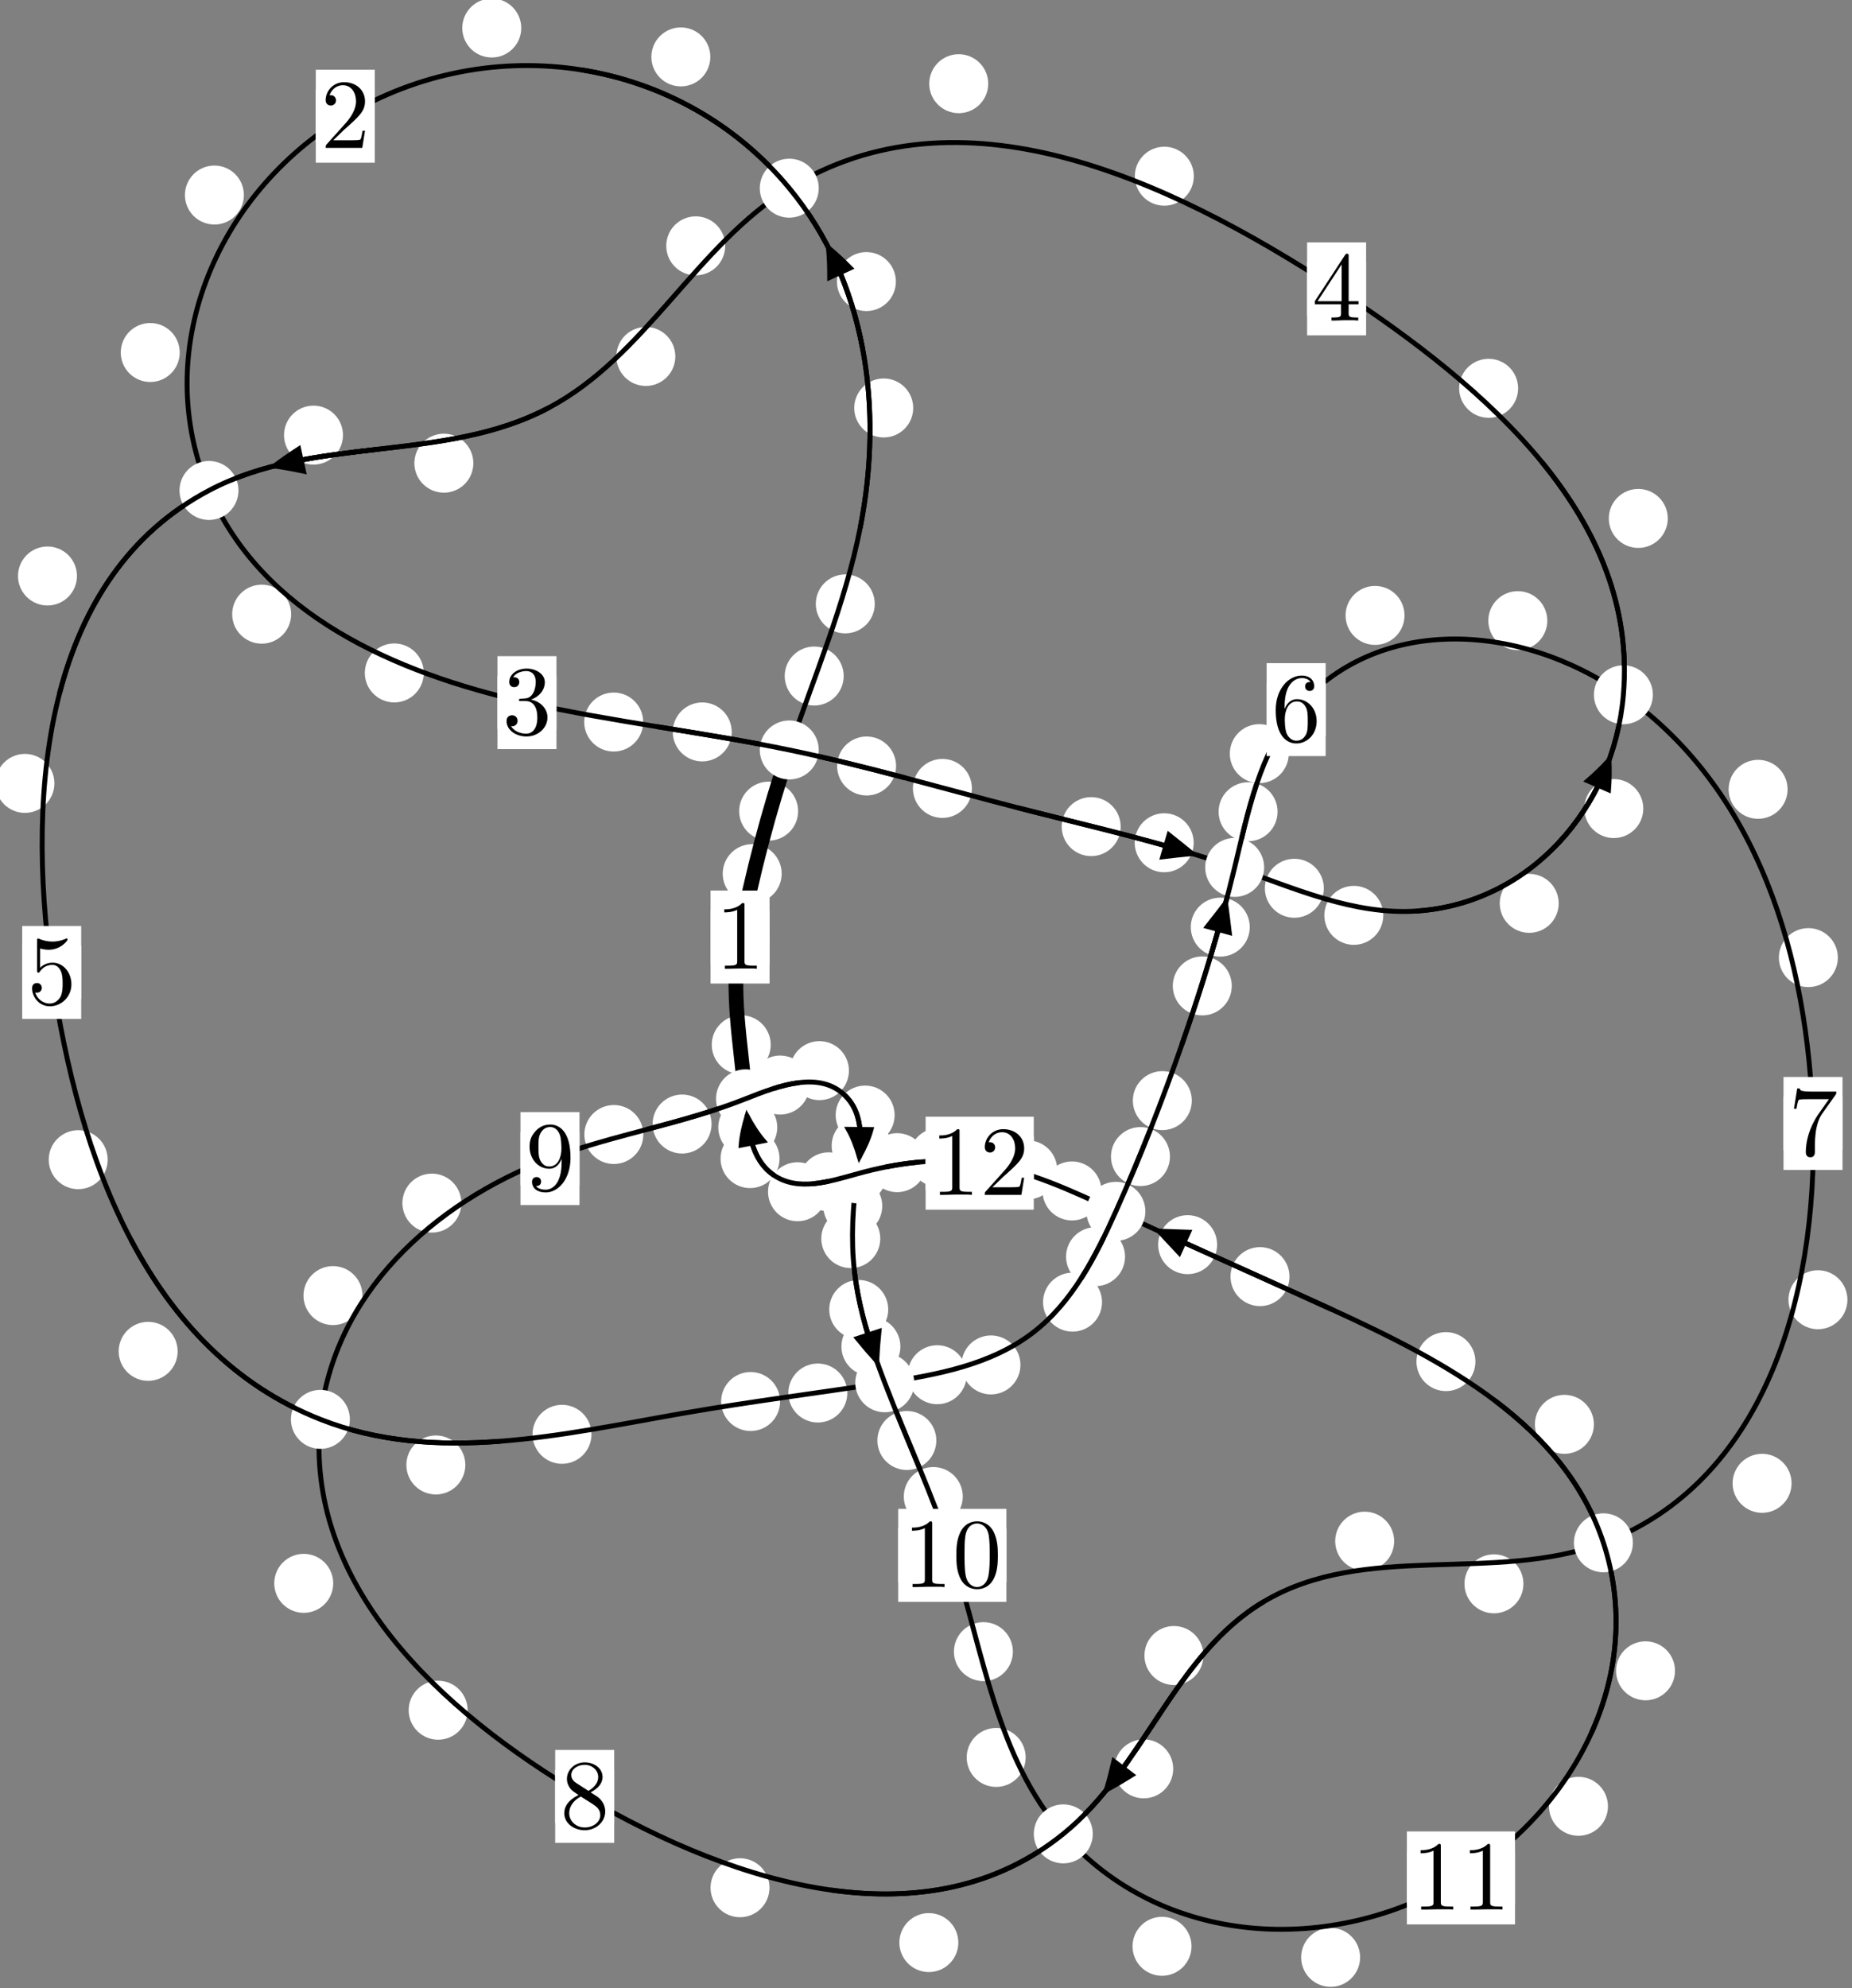 <?xml version="1.0"?>
<!-- Created by MetaPost 1.999 on 2021.07.06:0016 -->
<svg version="1.1" xmlns="http://www.w3.org/2000/svg" xmlns:xlink="http://www.w3.org/1999/xlink" width="187.719" height="201.493" viewBox="0 0 187.719 201.493">
<rect x="0" y="0" width="187.719" height="201.493" fill="#808080" stroke="none"/>
<!-- Original BoundingBox: -80.462585 -125.342590 107.256439 76.150497 -->
  <defs>
    <g transform="scale(0.01,0.01)" id="GLYPHcmr10_48">
      <path style="fill-rule: evenodd;" d="M460 -320C460 -400,455 -480,420 -554C374 -650,292 -666,250 -666C190 -666,117 -640,76 -547C44 -478,39 -400,39 -320C39 -245,43 -155,84 -79C127 2,200 22,249 22C303 22,379 1,423 -94C455 -163,460 -241,460 -320M249 -0C210 -0,151 -25,133 -121C122 -181,122 -273,122 -332C122 -396,122 -462,130 -516C149 -635,224 -644,249 -644C282 -644,348 -626,367 -527C377 -471,377 -395,377 -332C377 -257,377 -189,366 -125C351 -30,294 -0,249 -0"></path>
    </g>
    <g transform="scale(0.01,0.01)" id="GLYPHcmr10_49">
      <path style="fill-rule: evenodd;" d="M294 -640C294 -664,294 -666,271 -666C209 -602,121 -602,89 -602L89 -571C109 -571,168 -571,220 -597L220 -79C220 -43,217 -31,127 -31L95 -31L95 -0L257 -0L130 -3L217 -3L257 -3L297 -3L384 -3L419 -0L419 -31L387 -31C297 -31,294 -42,294 -79"></path>
    </g>
    <g transform="scale(0.01,0.01)" id="GLYPHcmr10_50">
      <path style="fill-rule: evenodd;" d="M127 -77L233 -180C389 -318,449 -372,449 -472C449 -586,359 -666,237 -666C124 -666,50 -574,50 -485C50 -429,100 -429,103 -429C120 -429,155 -441,155 -482C155 -508,137 -534,102 -534C94 -534,92 -534,89 -533C112 -598,166 -635,224 -635C315 -635,358 -554,358 -472C358 -392,308 -313,253 -251L61 -37C50 -26,50 -24,50 -0L421 -0L449 -174L424 -174C419 -144,412 -100,402 -85C395 -77,329 -77,307 -77"></path>
    </g>
    <g transform="scale(0.01,0.01)" id="GLYPHcmr10_51">
      <path style="fill-rule: evenodd;" d="M290 -352C372 -379,430 -449,430 -528C430 -610,342 -666,246 -666C145 -666,69 -606,69 -530C69 -497,91 -478,120 -478C151 -478,171 -500,171 -529C171 -579,124 -579,109 -579C140 -628,206 -641,242 -641C283 -641,338 -619,338 -529C338 -517,336 -459,310 -415C280 -367,246 -364,221 -363C213 -362,189 -360,182 -360C174 -359,167 -358,167 -348C167 -337,174 -337,191 -337L235 -337C317 -337,354 -269,354 -171C354 -35,285 -6,241 -6C198 -6,123 -23,88 -82C123 -77,154 -99,154 -137C154 -173,127 -193,98 -193C74 -193,42 -179,42 -135C42 -44,135 22,244 22C366 22,457 -69,457 -171C457 -253,394 -331,290 -352"></path>
    </g>
    <g transform="scale(0.01,0.01)" id="GLYPHcmr10_52">
      <path style="fill-rule: evenodd;" d="M294 -165L294 -78C294 -42,292 -31,218 -31L197 -31L197 -0L332 -0L238 -3L290 -3L332 -3L374 -3L427 -3L468 -0L468 -31L447 -31C373 -31,371 -42,371 -78L371 -165L471 -165L471 -196L371 -196L371 -651C371 -671,371 -677,355 -677C346 -677,343 -677,335 -665L28 -196L28 -165M300 -196L56 -196L300 -569"></path>
    </g>
    <g transform="scale(0.01,0.01)" id="GLYPHcmr10_53">
      <path style="fill-rule: evenodd;" d="M449 -201C449 -320,367 -420,259 -420C211 -420,168 -404,132 -369L132 -564C152 -558,185 -551,217 -551C340 -551,410 -642,410 -655C410 -661,407 -666,400 -666C399 -666,397 -666,392 -663C372 -654,323 -634,256 -634C216 -634,170 -641,123 -662C115 -665,113 -665,111 -665C101 -665,101 -657,101 -641L101 -345C101 -327,101 -319,115 -319C122 -319,124 -322,128 -328C139 -344,176 -398,257 -398C309 -398,334 -352,342 -334C358 -297,360 -258,360 -208C360 -173,360 -113,336 -71C312 -32,275 -6,229 -6C156 -6,99 -59,82 -118C85 -117,88 -116,99 -116C132 -116,149 -141,149 -165C149 -189,132 -214,99 -214C85 -214,50 -207,50 -161C50 -75,119 22,231 22C347 22,449 -74,449 -201"></path>
    </g>
    <g transform="scale(0.01,0.01)" id="GLYPHcmr10_54">
      <path style="fill-rule: evenodd;" d="M132 -328L132 -352C132 -605,256 -641,307 -641C331 -641,373 -635,395 -601C380 -601,340 -601,340 -556C340 -525,364 -510,386 -510C402 -510,432 -519,432 -558C432 -618,388 -666,305 -666C177 -666,42 -537,42 -316C42 -49,158 22,251 22C362 22,457 -72,457 -204C457 -331,368 -427,257 -427C189 -427,152 -376,132 -328M251 -6C188 -6,158 -66,152 -81C134 -128,134 -208,134 -226C134 -304,166 -404,256 -404C272 -404,318 -404,349 -342C367 -305,367 -254,367 -205C367 -157,367 -107,350 -71C320 -11,274 -6,251 -6"></path>
    </g>
    <g transform="scale(0.01,0.01)" id="GLYPHcmr10_55">
      <path style="fill-rule: evenodd;" d="M476 -609C485 -621,485 -623,485 -644L242 -644C120 -644,118 -657,114 -676L89 -676L56 -470L81 -470C84 -486,93 -549,106 -561C113 -567,191 -567,204 -567L411 -567C400 -551,321 -442,299 -409C209 -274,176 -135,176 -33C176 -23,176 22,222 22C268 22,268 -23,268 -33L268 -84C268 -139,271 -194,279 -248C283 -271,297 -357,341 -419"></path>
    </g>
    <g transform="scale(0.01,0.01)" id="GLYPHcmr10_56">
      <path style="fill-rule: evenodd;" d="M163 -457C117 -487,113 -521,113 -538C113 -599,178 -641,249 -641C322 -641,386 -589,386 -517C386 -460,347 -412,287 -377M309 -362C381 -399,430 -451,430 -517C430 -609,341 -666,250 -666C150 -666,69 -592,69 -499C69 -481,71 -436,113 -389C124 -377,161 -352,186 -335C128 -306,42 -250,42 -151C42 -45,144 22,249 22C362 22,457 -61,457 -168C457 -204,446 -249,408 -291C389 -312,373 -322,309 -362M209 -320L332 -242C360 -223,407 -193,407 -132C407 -58,332 -6,250 -6C164 -6,92 -68,92 -151C92 -209,124 -273,209 -320"></path>
    </g>
    <g transform="scale(0.01,0.01)" id="GLYPHcmr10_57">
      <path style="fill-rule: evenodd;" d="M367 -318L367 -286C367 -52,263 -6,205 -6C188 -6,134 -8,107 -42C151 -42,159 -71,159 -88C159 -119,135 -134,113 -134C97 -134,67 -125,67 -86C67 -19,121 22,206 22C335 22,457 -114,457 -329C457 -598,342 -666,253 -666C198 -666,149 -648,106 -603C65 -558,42 -516,42 -441C42 -316,130 -218,242 -218C303 -218,344 -260,367 -318M243 -241C227 -241,181 -241,150 -304C132 -341,132 -391,132 -440C132 -494,132 -541,153 -578C180 -628,218 -641,253 -641C299 -641,332 -607,349 -562C361 -530,365 -467,365 -421C365 -338,331 -241,243 -241"></path>
    </g>
  </defs>
  <path d="M79.231 88.534C79.231 87.741,78.916 86.981,78.356 86.42C77.795 85.86,77.035 85.545,76.243 85.545C75.45 85.545,74.69 85.86,74.129 86.42C73.569 86.981,73.254 87.741,73.254 88.534C73.254 89.326,73.569 90.087,74.129 90.647C74.69 91.207,75.45 91.522,76.243 91.522C77.035 91.522,77.795 91.207,78.356 90.647C78.916 90.087,79.231 89.326,79.231 88.534Z" style="fill: rgb(100%,100%,100%);stroke: none;"></path>
  <path d="M78.001 94.959C78.001 94.167,77.686 93.407,77.126 92.846C76.565 92.286,75.805 91.971,75.012 91.971C74.22 91.971,73.46 92.286,72.899 92.846C72.339 93.407,72.024 94.167,72.024 94.959C72.024 95.752,72.339 96.512,72.899 97.073C73.46 97.633,74.22 97.948,75.012 97.948C75.805 97.948,76.565 97.633,77.126 97.073C77.686 96.512,78.001 95.752,78.001 94.959Z" style="fill: rgb(100%,100%,100%);stroke: none;"></path>
  <path d="M85.516 68.508C85.516 67.716,85.201 66.956,84.64 66.395C84.08 65.835,83.32 65.52,82.527 65.52C81.734 65.52,80.974 65.835,80.414 66.395C79.853 66.956,79.538 67.716,79.538 68.508C79.538 69.301,79.853 70.061,80.414 70.622C80.974 71.182,81.734 71.497,82.527 71.497C83.32 71.497,84.08 71.182,84.64 70.622C85.201 70.061,85.516 69.301,85.516 68.508Z" style="fill: rgb(100%,100%,100%);stroke: none;"></path>
  <path d="M80.898 82.199C80.898 81.407,80.583 80.646,80.022 80.086C79.462 79.525,78.702 79.211,77.909 79.211C77.116 79.211,76.356 79.525,75.796 80.086C75.235 80.646,74.92 81.407,74.92 82.199C74.92 82.992,75.235 83.752,75.796 84.313C76.356 84.873,77.116 85.188,77.909 85.188C78.702 85.188,79.462 84.873,80.022 84.313C80.583 83.752,80.898 82.992,80.898 82.199Z" style="fill: rgb(100%,100%,100%);stroke: none;"></path>
  <path d="M92.563 41.342C92.563 40.55,92.248 39.79,91.687 39.229C91.127 38.669,90.367 38.354,89.574 38.354C88.781 38.354,88.021 38.669,87.461 39.229C86.9 39.79,86.585 40.55,86.585 41.342C86.585 42.135,86.9 42.895,87.461 43.456C88.021 44.016,88.781 44.331,89.574 44.331C90.367 44.331,91.127 44.016,91.687 43.456C92.248 42.895,92.563 42.135,92.563 41.342Z" style="fill: rgb(100%,100%,100%);stroke: none;"></path>
  <path d="M88.666 61.197C88.666 60.405,88.351 59.645,87.791 59.084C87.23 58.524,86.47 58.209,85.677 58.209C84.885 58.209,84.124 58.524,83.564 59.084C83.003 59.645,82.689 60.405,82.689 61.197C82.689 61.99,83.003 62.75,83.564 63.311C84.124 63.871,84.885 64.186,85.677 64.186C86.47 64.186,87.23 63.871,87.791 63.311C88.351 62.75,88.666 61.99,88.666 61.197Z" style="fill: rgb(100%,100%,100%);stroke: none;"></path>
  <path d="M72 5.768C72 4.975,71.685 4.215,71.124 3.654C70.564 3.094,69.804 2.779,69.011 2.779C68.218 2.779,67.458 3.094,66.898 3.654C66.337 4.215,66.022 4.975,66.022 5.768C66.022 6.56,66.337 7.321,66.898 7.881C67.458 8.441,68.218 8.756,69.011 8.756C69.804 8.756,70.564 8.441,71.124 7.881C71.685 7.321,72 6.56,72 5.768Z" style="fill: rgb(100%,100%,100%);stroke: none;"></path>
  <path d="M90.808 28.535C90.808 27.742,90.493 26.982,89.933 26.422C89.372 25.861,88.612 25.546,87.819 25.546C87.027 25.546,86.266 25.861,85.706 26.422C85.145 26.982,84.83 27.742,84.83 28.535C84.83 29.328,85.145 30.088,85.706 30.648C86.266 31.209,87.027 31.524,87.819 31.524C88.612 31.524,89.372 31.209,89.933 30.648C90.493 30.088,90.808 29.328,90.808 28.535Z" style="fill: rgb(100%,100%,100%);stroke: none;"></path>
  <path d="M24.721 19.766C24.721 18.973,24.406 18.213,23.845 17.652C23.285 17.092,22.525 16.777,21.732 16.777C20.939 16.777,20.179 17.092,19.619 17.652C19.058 18.213,18.743 18.973,18.743 19.766C18.743 20.558,19.058 21.318,19.619 21.879C20.179 22.439,20.939 22.754,21.732 22.754C22.525 22.754,23.285 22.439,23.845 21.879C24.406 21.318,24.721 20.558,24.721 19.766Z" style="fill: rgb(100%,100%,100%);stroke: none;"></path>
  <path d="M52.834 2.838C52.834 2.046,52.519 1.285,51.958 0.725C51.398 0.164,50.638 -0.15,49.845 -0.15C49.052 -0.15,48.292 0.164,47.732 0.725C47.171 1.285,46.856 2.046,46.856 2.838C46.856 3.631,47.171 4.391,47.732 4.952C48.292 5.512,49.052 5.827,49.845 5.827C50.638 5.827,51.398 5.512,51.958 4.952C52.519 4.391,52.834 3.631,52.834 2.838Z" style="fill: rgb(100%,100%,100%);stroke: none;"></path>
  <path d="M29.512 62.24C29.512 61.447,29.197 60.687,28.636 60.127C28.076 59.566,27.316 59.251,26.523 59.251C25.73 59.251,24.97 59.566,24.41 60.127C23.849 60.687,23.534 61.447,23.534 62.24C23.534 63.033,23.849 63.793,24.41 64.353C24.97 64.914,25.73 65.229,26.523 65.229C27.316 65.229,28.076 64.914,28.636 64.353C29.197 63.793,29.512 63.033,29.512 62.24Z" style="fill: rgb(100%,100%,100%);stroke: none;"></path>
  <path d="M18.217 35.724C18.217 34.931,17.902 34.171,17.342 33.61C16.782 33.05,16.021 32.735,15.229 32.735C14.436 32.735,13.676 33.05,13.115 33.61C12.555 34.171,12.24 34.931,12.24 35.724C12.24 36.516,12.555 37.277,13.115 37.837C13.676 38.398,14.436 38.712,15.229 38.712C16.021 38.712,16.782 38.398,17.342 37.837C17.902 37.277,18.217 36.516,18.217 35.724Z" style="fill: rgb(100%,100%,100%);stroke: none;"></path>
  <path d="M65.194 73.171C65.194 72.378,64.879 71.618,64.318 71.057C63.758 70.497,62.998 70.182,62.205 70.182C61.412 70.182,60.652 70.497,60.092 71.057C59.531 71.618,59.216 72.378,59.216 73.171C59.216 73.963,59.531 74.724,60.092 75.284C60.652 75.845,61.412 76.16,62.205 76.16C62.998 76.16,63.758 75.845,64.318 75.284C64.879 74.724,65.194 73.963,65.194 73.171Z" style="fill: rgb(100%,100%,100%);stroke: none;"></path>
  <path d="M42.954 68.195C42.954 67.403,42.639 66.642,42.079 66.082C41.518 65.521,40.758 65.206,39.965 65.206C39.173 65.206,38.413 65.521,37.852 66.082C37.292 66.642,36.977 67.403,36.977 68.195C36.977 68.988,37.292 69.748,37.852 70.309C38.413 70.869,39.173 71.184,39.965 71.184C40.758 71.184,41.518 70.869,42.079 70.309C42.639 69.748,42.954 68.988,42.954 68.195Z" style="fill: rgb(100%,100%,100%);stroke: none;"></path>
  <path d="M90.827 77.625C90.827 76.832,90.512 76.072,89.952 75.511C89.391 74.951,88.631 74.636,87.839 74.636C87.046 74.636,86.286 74.951,85.725 75.511C85.165 76.072,84.85 76.832,84.85 77.625C84.85 78.417,85.165 79.178,85.725 79.738C86.286 80.298,87.046 80.613,87.839 80.613C88.631 80.613,89.391 80.298,89.952 79.738C90.512 79.178,90.827 78.417,90.827 77.625Z" style="fill: rgb(100%,100%,100%);stroke: none;"></path>
  <path d="M74.169 74.172C74.169 73.379,73.854 72.619,73.293 72.059C72.733 71.498,71.973 71.183,71.18 71.183C70.387 71.183,69.627 71.498,69.067 72.059C68.506 72.619,68.191 73.379,68.191 74.172C68.191 74.965,68.506 75.725,69.067 76.285C69.627 76.846,70.387 77.161,71.18 77.161C71.973 77.161,72.733 76.846,73.293 76.285C73.854 75.725,74.169 74.965,74.169 74.172Z" style="fill: rgb(100%,100%,100%);stroke: none;"></path>
  <path d="M113.591 83.768C113.591 82.976,113.276 82.216,112.716 81.655C112.155 81.095,111.395 80.78,110.602 80.78C109.81 80.78,109.049 81.095,108.489 81.655C107.928 82.216,107.614 82.976,107.614 83.768C107.614 84.561,107.928 85.321,108.489 85.882C109.049 86.442,109.81 86.757,110.602 86.757C111.395 86.757,112.155 86.442,112.716 85.882C113.276 85.321,113.591 84.561,113.591 83.768Z" style="fill: rgb(100%,100%,100%);stroke: none;"></path>
  <path d="M98.512 79.896C98.512 79.103,98.197 78.343,97.636 77.782C97.076 77.222,96.316 76.907,95.523 76.907C94.73 76.907,93.97 77.222,93.41 77.782C92.849 78.343,92.534 79.103,92.534 79.896C92.534 80.688,92.849 81.449,93.41 82.009C93.97 82.57,94.73 82.885,95.523 82.885C96.316 82.885,97.076 82.57,97.636 82.009C98.197 81.449,98.512 80.688,98.512 79.896Z" style="fill: rgb(100%,100%,100%);stroke: none;"></path>
  <path d="M134.184 90.015C134.184 89.223,133.869 88.462,133.309 87.902C132.748 87.342,131.988 87.027,131.196 87.027C130.403 87.027,129.643 87.342,129.082 87.902C128.522 88.462,128.207 89.223,128.207 90.015C128.207 90.808,128.522 91.568,129.082 92.129C129.643 92.689,130.403 93.004,131.196 93.004C131.988 93.004,132.748 92.689,133.309 92.129C133.869 91.568,134.184 90.808,134.184 90.015Z" style="fill: rgb(100%,100%,100%);stroke: none;"></path>
  <path d="M120.992 85.404C120.992 84.611,120.677 83.851,120.117 83.291C119.557 82.73,118.796 82.415,118.004 82.415C117.211 82.415,116.451 82.73,115.89 83.291C115.33 83.851,115.015 84.611,115.015 85.404C115.015 86.197,115.33 86.957,115.89 87.517C116.451 88.078,117.211 88.393,118.004 88.393C118.796 88.393,119.557 88.078,120.117 87.517C120.677 86.957,120.992 86.197,120.992 85.404Z" style="fill: rgb(100%,100%,100%);stroke: none;"></path>
  <path d="M157.992 91.544C157.992 90.751,157.677 89.991,157.116 89.43C156.556 88.87,155.796 88.555,155.003 88.555C154.21 88.555,153.45 88.87,152.89 89.43C152.329 89.991,152.014 90.751,152.014 91.544C152.014 92.336,152.329 93.096,152.89 93.657C153.45 94.217,154.21 94.532,155.003 94.532C155.796 94.532,156.556 94.217,157.116 93.657C157.677 93.096,157.992 92.336,157.992 91.544Z" style="fill: rgb(100%,100%,100%);stroke: none;"></path>
  <path d="M140.212 92.76C140.212 91.968,139.897 91.208,139.337 90.647C138.776 90.087,138.016 89.772,137.224 89.772C136.431 89.772,135.671 90.087,135.11 90.647C134.55 91.208,134.235 91.968,134.235 92.76C134.235 93.553,134.55 94.313,135.11 94.874C135.671 95.434,136.431 95.749,137.224 95.749C138.016 95.749,138.776 95.434,139.337 94.874C139.897 94.313,140.212 93.553,140.212 92.76Z" style="fill: rgb(100%,100%,100%);stroke: none;"></path>
  <path d="M169.045 52.537C169.045 51.744,168.73 50.984,168.17 50.424C167.609 49.863,166.849 49.548,166.056 49.548C165.264 49.548,164.503 49.863,163.943 50.424C163.383 50.984,163.068 51.744,163.068 52.537C163.068 53.33,163.383 54.09,163.943 54.65C164.503 55.211,165.264 55.526,166.056 55.526C166.849 55.526,167.609 55.211,168.17 54.65C168.73 54.09,169.045 53.33,169.045 52.537Z" style="fill: rgb(100%,100%,100%);stroke: none;"></path>
  <path d="M166.564 81.939C166.564 81.147,166.249 80.387,165.688 79.826C165.128 79.266,164.367 78.951,163.575 78.951C162.782 78.951,162.022 79.266,161.461 79.826C160.901 80.387,160.586 81.147,160.586 81.939C160.586 82.732,160.901 83.492,161.461 84.053C162.022 84.613,162.782 84.928,163.575 84.928C164.367 84.928,165.128 84.613,165.688 84.053C166.249 83.492,166.564 82.732,166.564 81.939Z" style="fill: rgb(100%,100%,100%);stroke: none;"></path>
  <path d="M121.005 17.856C121.005 17.064,120.69 16.304,120.129 15.743C119.569 15.183,118.809 14.868,118.016 14.868C117.223 14.868,116.463 15.183,115.903 15.743C115.342 16.304,115.027 17.064,115.027 17.856C115.027 18.649,115.342 19.409,115.903 19.97C116.463 20.53,117.223 20.845,118.016 20.845C118.809 20.845,119.569 20.53,120.129 19.97C120.69 19.409,121.005 18.649,121.005 17.856Z" style="fill: rgb(100%,100%,100%);stroke: none;"></path>
  <path d="M153.877 39.35C153.877 38.557,153.562 37.797,153.002 37.236C152.441 36.676,151.681 36.361,150.888 36.361C150.096 36.361,149.336 36.676,148.775 37.236C148.215 37.797,147.9 38.557,147.9 39.35C147.9 40.143,148.215 40.903,148.775 41.463C149.336 42.024,150.096 42.339,150.888 42.339C151.681 42.339,152.441 42.024,153.002 41.463C153.562 40.903,153.877 40.143,153.877 39.35Z" style="fill: rgb(100%,100%,100%);stroke: none;"></path>
  <path d="M73.508 24.914C73.508 24.122,73.194 23.361,72.633 22.801C72.073 22.24,71.312 21.926,70.52 21.926C69.727 21.926,68.967 22.24,68.406 22.801C67.846 23.361,67.531 24.122,67.531 24.914C67.531 25.707,67.846 26.467,68.406 27.028C68.967 27.588,69.727 27.903,70.52 27.903C71.312 27.903,72.073 27.588,72.633 27.028C73.194 26.467,73.508 25.707,73.508 24.914Z" style="fill: rgb(100%,100%,100%);stroke: none;"></path>
  <path d="M100.165 8.481C100.165 7.689,99.85 6.928,99.289 6.368C98.729 5.807,97.969 5.493,97.176 5.493C96.383 5.493,95.623 5.807,95.063 6.368C94.502 6.928,94.187 7.689,94.187 8.481C94.187 9.274,94.502 10.034,95.063 10.595C95.623 11.155,96.383 11.47,97.176 11.47C97.969 11.47,98.729 11.155,99.289 10.595C99.85 10.034,100.165 9.274,100.165 8.481Z" style="fill: rgb(100%,100%,100%);stroke: none;"></path>
  <path d="M47.979 46.939C47.979 46.147,47.664 45.386,47.104 44.826C46.543 44.265,45.783 43.95,44.99 43.95C44.198 43.95,43.437 44.265,42.877 44.826C42.316 45.386,42.002 46.147,42.002 46.939C42.002 47.732,42.316 48.492,42.877 49.053C43.437 49.613,44.198 49.928,44.99 49.928C45.783 49.928,46.543 49.613,47.104 49.053C47.664 48.492,47.979 47.732,47.979 46.939Z" style="fill: rgb(100%,100%,100%);stroke: none;"></path>
  <path d="M68.451 36.123C68.451 35.331,68.136 34.571,67.576 34.01C67.015 33.45,66.255 33.135,65.462 33.135C64.67 33.135,63.91 33.45,63.349 34.01C62.789 34.571,62.474 35.331,62.474 36.123C62.474 36.916,62.789 37.676,63.349 38.237C63.91 38.797,64.67 39.112,65.462 39.112C66.255 39.112,67.015 38.797,67.576 38.237C68.136 37.676,68.451 36.916,68.451 36.123Z" style="fill: rgb(100%,100%,100%);stroke: none;"></path>
  <path d="M7.801 58.37C7.801 57.577,7.486 56.817,6.926 56.257C6.366 55.696,5.605 55.381,4.813 55.381C4.02 55.381,3.26 55.696,2.699 56.257C2.139 56.817,1.824 57.577,1.824 58.37C1.824 59.163,2.139 59.923,2.699 60.483C3.26 61.044,4.02 61.359,4.813 61.359C5.605 61.359,6.366 61.044,6.926 60.483C7.486 59.923,7.801 59.163,7.801 58.37Z" style="fill: rgb(100%,100%,100%);stroke: none;"></path>
  <path d="M34.764 44.095C34.764 43.302,34.45 42.542,33.889 41.981C33.329 41.421,32.568 41.106,31.776 41.106C30.983 41.106,30.223 41.421,29.662 41.981C29.102 42.542,28.787 43.302,28.787 44.095C28.787 44.887,29.102 45.647,29.662 46.208C30.223 46.768,30.983 47.083,31.776 47.083C32.568 47.083,33.329 46.768,33.889 46.208C34.45 45.647,34.764 44.887,34.764 44.095Z" style="fill: rgb(100%,100%,100%);stroke: none;"></path>
  <path d="M10.916 117.52C10.916 116.727,10.601 115.967,10.041 115.407C9.48 114.846,8.72 114.531,7.927 114.531C7.135 114.531,6.374 114.846,5.814 115.407C5.254 115.967,4.939 116.727,4.939 117.52C4.939 118.313,5.254 119.073,5.814 119.633C6.374 120.194,7.135 120.509,7.927 120.509C8.72 120.509,9.48 120.194,10.041 119.633C10.601 119.073,10.916 118.313,10.916 117.52Z" style="fill: rgb(100%,100%,100%);stroke: none;"></path>
  <path d="M5.515 79.388C5.515 78.595,5.2 77.835,4.639 77.275C4.079 76.714,3.319 76.399,2.526 76.399C1.733 76.399,0.973 76.714,0.413 77.275C-0.148 77.835,-0.463 78.595,-0.463 79.388C-0.463 80.181,-0.148 80.941,0.413 81.501C0.973 82.062,1.733 82.377,2.526 82.377C3.319 82.377,4.079 82.062,4.639 81.501C5.2 80.941,5.515 80.181,5.515 79.388Z" style="fill: rgb(100%,100%,100%);stroke: none;"></path>
  <path d="M47.166 148.457C47.166 147.665,46.851 146.905,46.291 146.344C45.73 145.784,44.97 145.469,44.177 145.469C43.385 145.469,42.624 145.784,42.064 146.344C41.504 146.905,41.189 147.665,41.189 148.457C41.189 149.25,41.504 150.01,42.064 150.571C42.624 151.131,43.385 151.446,44.177 151.446C44.97 151.446,45.73 151.131,46.291 150.571C46.851 150.01,47.166 149.25,47.166 148.457Z" style="fill: rgb(100%,100%,100%);stroke: none;"></path>
  <path d="M18.006 136.942C18.006 136.149,17.691 135.389,17.131 134.828C16.57 134.268,15.81 133.953,15.017 133.953C14.225 133.953,13.465 134.268,12.904 134.828C12.344 135.389,12.029 136.149,12.029 136.942C12.029 137.734,12.344 138.494,12.904 139.055C13.465 139.615,14.225 139.93,15.017 139.93C15.81 139.93,16.57 139.615,17.131 139.055C17.691 138.494,18.006 137.734,18.006 136.942Z" style="fill: rgb(100%,100%,100%);stroke: none;"></path>
  <path d="M79.071 142.027C79.071 141.234,78.756 140.474,78.196 139.913C77.635 139.353,76.875 139.038,76.082 139.038C75.29 139.038,74.529 139.353,73.969 139.913C73.408 140.474,73.093 141.234,73.093 142.027C73.093 142.819,73.408 143.579,73.969 144.14C74.529 144.7,75.29 145.015,76.082 145.015C76.875 145.015,77.635 144.7,78.196 144.14C78.756 143.579,79.071 142.819,79.071 142.027Z" style="fill: rgb(100%,100%,100%);stroke: none;"></path>
  <path d="M59.954 145.352C59.954 144.559,59.639 143.799,59.078 143.238C58.518 142.678,57.758 142.363,56.965 142.363C56.172 142.363,55.412 142.678,54.852 143.238C54.291 143.799,53.976 144.559,53.976 145.352C53.976 146.144,54.291 146.904,54.852 147.465C55.412 148.025,56.172 148.34,56.965 148.34C57.758 148.34,58.518 148.025,59.078 147.465C59.639 146.904,59.954 146.144,59.954 145.352Z" style="fill: rgb(100%,100%,100%);stroke: none;"></path>
  <path d="M97.986 139.313C97.986 138.52,97.671 137.76,97.11 137.199C96.55 136.639,95.79 136.324,94.997 136.324C94.204 136.324,93.444 136.639,92.884 137.199C92.323 137.76,92.008 138.52,92.008 139.313C92.008 140.105,92.323 140.865,92.884 141.426C93.444 141.986,94.204 142.301,94.997 142.301C95.79 142.301,96.55 141.986,97.11 141.426C97.671 140.865,97.986 140.105,97.986 139.313Z" style="fill: rgb(100%,100%,100%);stroke: none;"></path>
  <path d="M85.884 141.166C85.884 140.373,85.569 139.613,85.008 139.052C84.448 138.492,83.688 138.177,82.895 138.177C82.102 138.177,81.342 138.492,80.782 139.052C80.221 139.613,79.906 140.373,79.906 141.166C79.906 141.958,80.221 142.719,80.782 143.279C81.342 143.84,82.102 144.155,82.895 144.155C83.688 144.155,84.448 143.84,85.008 143.279C85.569 142.719,85.884 141.958,85.884 141.166Z" style="fill: rgb(100%,100%,100%);stroke: none;"></path>
  <path d="M111.701 131.957C111.701 131.164,111.386 130.404,110.826 129.844C110.265 129.283,109.505 128.968,108.712 128.968C107.92 128.968,107.16 129.283,106.599 129.844C106.039 130.404,105.724 131.164,105.724 131.957C105.724 132.75,106.039 133.51,106.599 134.07C107.16 134.631,107.92 134.946,108.712 134.946C109.505 134.946,110.265 134.631,110.826 134.07C111.386 133.51,111.701 132.75,111.701 131.957Z" style="fill: rgb(100%,100%,100%);stroke: none;"></path>
  <path d="M103.433 138.32C103.433 137.527,103.118 136.767,102.557 136.206C101.997 135.646,101.237 135.331,100.444 135.331C99.651 135.331,98.891 135.646,98.331 136.206C97.77 136.767,97.455 137.527,97.455 138.32C97.455 139.112,97.77 139.872,98.331 140.433C98.891 140.993,99.651 141.308,100.444 141.308C101.237 141.308,101.997 140.993,102.557 140.433C103.118 139.872,103.433 139.112,103.433 138.32Z" style="fill: rgb(100%,100%,100%);stroke: none;"></path>
  <path d="M118.586 117.205C118.586 116.412,118.271 115.652,117.71 115.091C117.15 114.531,116.39 114.216,115.597 114.216C114.804 114.216,114.044 114.531,113.484 115.091C112.923 115.652,112.608 116.412,112.608 117.205C112.608 117.997,112.923 118.757,113.484 119.318C114.044 119.878,114.804 120.193,115.597 120.193C116.39 120.193,117.15 119.878,117.71 119.318C118.271 118.757,118.586 117.997,118.586 117.205Z" style="fill: rgb(100%,100%,100%);stroke: none;"></path>
  <path d="M114.034 127.348C114.034 126.556,113.719 125.795,113.158 125.235C112.598 124.675,111.838 124.36,111.045 124.36C110.252 124.36,109.492 124.675,108.932 125.235C108.371 125.795,108.056 126.556,108.056 127.348C108.056 128.141,108.371 128.901,108.932 129.462C109.492 130.022,110.252 130.337,111.045 130.337C111.838 130.337,112.598 130.022,113.158 129.462C113.719 128.901,114.034 128.141,114.034 127.348Z" style="fill: rgb(100%,100%,100%);stroke: none;"></path>
  <path d="M124.853 99.911C124.853 99.118,124.538 98.358,123.977 97.798C123.417 97.237,122.657 96.922,121.864 96.922C121.071 96.922,120.311 97.237,119.751 97.798C119.19 98.358,118.875 99.118,118.875 99.911C118.875 100.704,119.19 101.464,119.751 102.024C120.311 102.585,121.071 102.9,121.864 102.9C122.657 102.9,123.417 102.585,123.977 102.024C124.538 101.464,124.853 100.704,124.853 99.911Z" style="fill: rgb(100%,100%,100%);stroke: none;"></path>
  <path d="M120.803 111.536C120.803 110.743,120.488 109.983,119.927 109.422C119.367 108.862,118.606 108.547,117.814 108.547C117.021 108.547,116.261 108.862,115.7 109.422C115.14 109.983,114.825 110.743,114.825 111.536C114.825 112.328,115.14 113.089,115.7 113.649C116.261 114.209,117.021 114.524,117.814 114.524C118.606 114.524,119.367 114.209,119.927 113.649C120.488 113.089,120.803 112.328,120.803 111.536Z" style="fill: rgb(100%,100%,100%);stroke: none;"></path>
  <path d="M129.495 82.262C129.495 81.469,129.18 80.709,128.619 80.148C128.059 79.588,127.298 79.273,126.506 79.273C125.713 79.273,124.953 79.588,124.392 80.148C123.832 80.709,123.517 81.469,123.517 82.262C123.517 83.054,123.832 83.814,124.392 84.375C124.953 84.935,125.713 85.25,126.506 85.25C127.298 85.25,128.059 84.935,128.619 84.375C129.18 83.814,129.495 83.054,129.495 82.262Z" style="fill: rgb(100%,100%,100%);stroke: none;"></path>
  <path d="M126.676 93.954C126.676 93.161,126.361 92.401,125.8 91.84C125.24 91.28,124.48 90.965,123.687 90.965C122.894 90.965,122.134 91.28,121.574 91.84C121.013 92.401,120.698 93.161,120.698 93.954C120.698 94.746,121.013 95.507,121.574 96.067C122.134 96.627,122.894 96.942,123.687 96.942C124.48 96.942,125.24 96.627,125.8 96.067C126.361 95.507,126.676 94.746,126.676 93.954Z" style="fill: rgb(100%,100%,100%);stroke: none;"></path>
  <path d="M142.363 62.365C142.363 61.573,142.048 60.813,141.488 60.252C140.927 59.692,140.167 59.377,139.374 59.377C138.582 59.377,137.822 59.692,137.261 60.252C136.701 60.813,136.386 61.573,136.386 62.365C136.386 63.158,136.701 63.918,137.261 64.479C137.822 65.039,138.582 65.354,139.374 65.354C140.167 65.354,140.927 65.039,141.488 64.479C142.048 63.918,142.363 63.158,142.363 62.365Z" style="fill: rgb(100%,100%,100%);stroke: none;"></path>
  <path d="M130.63 76.372C130.63 75.58,130.315 74.82,129.755 74.259C129.194 73.699,128.434 73.384,127.642 73.384C126.849 73.384,126.089 73.699,125.528 74.259C124.968 74.82,124.653 75.58,124.653 76.372C124.653 77.165,124.968 77.925,125.528 78.486C126.089 79.046,126.849 79.361,127.642 79.361C128.434 79.361,129.194 79.046,129.755 78.486C130.315 77.925,130.63 77.165,130.63 76.372Z" style="fill: rgb(100%,100%,100%);stroke: none;"></path>
  <path d="M181.19 79.988C181.19 79.196,180.875 78.435,180.315 77.875C179.754 77.314,178.994 77,178.201 77C177.409 77,176.648 77.314,176.088 77.875C175.528 78.435,175.213 79.196,175.213 79.988C175.213 80.781,175.528 81.541,176.088 82.102C176.648 82.662,177.409 82.977,178.201 82.977C178.994 82.977,179.754 82.662,180.315 82.102C180.875 81.541,181.19 80.781,181.19 79.988Z" style="fill: rgb(100%,100%,100%);stroke: none;"></path>
  <path d="M156.835 62.894C156.835 62.102,156.52 61.341,155.959 60.781C155.399 60.221,154.639 59.906,153.846 59.906C153.053 59.906,152.293 60.221,151.733 60.781C151.172 61.341,150.857 62.102,150.857 62.894C150.857 63.687,151.172 64.447,151.733 65.008C152.293 65.568,153.053 65.883,153.846 65.883C154.639 65.883,155.399 65.568,155.959 65.008C156.52 64.447,156.835 63.687,156.835 62.894Z" style="fill: rgb(100%,100%,100%);stroke: none;"></path>
  <path d="M187.256 131.713C187.256 130.92,186.941 130.16,186.381 129.599C185.821 129.039,185.06 128.724,184.268 128.724C183.475 128.724,182.715 129.039,182.154 129.599C181.594 130.16,181.279 130.92,181.279 131.713C181.279 132.505,181.594 133.266,182.154 133.826C182.715 134.387,183.475 134.702,184.268 134.702C185.06 134.702,185.821 134.387,186.381 133.826C186.941 133.266,187.256 132.505,187.256 131.713Z" style="fill: rgb(100%,100%,100%);stroke: none;"></path>
  <path d="M186.285 97.041C186.285 96.249,185.97 95.489,185.41 94.928C184.849 94.368,184.089 94.053,183.296 94.053C182.504 94.053,181.743 94.368,181.183 94.928C180.622 95.489,180.308 96.249,180.308 97.041C180.308 97.834,180.622 98.594,181.183 99.155C181.743 99.715,182.504 100.03,183.296 100.03C184.089 100.03,184.849 99.715,185.41 99.155C185.97 98.594,186.285 97.834,186.285 97.041Z" style="fill: rgb(100%,100%,100%);stroke: none;"></path>
  <path d="M154.415 160.502C154.415 159.71,154.1 158.949,153.54 158.389C152.979 157.828,152.219 157.514,151.426 157.514C150.634 157.514,149.874 157.828,149.313 158.389C148.753 158.949,148.438 159.71,148.438 160.502C148.438 161.295,148.753 162.055,149.313 162.616C149.874 163.176,150.634 163.491,151.426 163.491C152.219 163.491,152.979 163.176,153.54 162.616C154.1 162.055,154.415 161.295,154.415 160.502Z" style="fill: rgb(100%,100%,100%);stroke: none;"></path>
  <path d="M181.595 150.317C181.595 149.524,181.28 148.764,180.719 148.204C180.159 147.643,179.399 147.328,178.606 147.328C177.813 147.328,177.053 147.643,176.493 148.204C175.932 148.764,175.617 149.524,175.617 150.317C175.617 151.11,175.932 151.87,176.493 152.43C177.053 152.991,177.813 153.306,178.606 153.306C179.399 153.306,180.159 152.991,180.719 152.43C181.28 151.87,181.595 151.11,181.595 150.317Z" style="fill: rgb(100%,100%,100%);stroke: none;"></path>
  <path d="M121.978 167.766C121.978 166.973,121.663 166.213,121.102 165.653C120.542 165.092,119.782 164.777,118.989 164.777C118.196 164.777,117.436 165.092,116.876 165.653C116.315 166.213,116 166.973,116 167.766C116 168.559,116.315 169.319,116.876 169.879C117.436 170.44,118.196 170.755,118.989 170.755C119.782 170.755,120.542 170.44,121.102 169.879C121.663 169.319,121.978 168.559,121.978 167.766Z" style="fill: rgb(100%,100%,100%);stroke: none;"></path>
  <path d="M141.313 156.179C141.313 155.386,140.998 154.626,140.438 154.066C139.877 153.505,139.117 153.19,138.324 153.19C137.532 153.19,136.771 153.505,136.211 154.066C135.65 154.626,135.336 155.386,135.336 156.179C135.336 156.972,135.65 157.732,136.211 158.292C136.771 158.853,137.532 159.168,138.324 159.168C139.117 159.168,139.877 158.853,140.438 158.292C140.998 157.732,141.313 156.972,141.313 156.179Z" style="fill: rgb(100%,100%,100%);stroke: none;"></path>
  <path d="M97.137 196.858C97.137 196.066,96.822 195.305,96.262 194.745C95.701 194.184,94.941 193.869,94.148 193.869C93.356 193.869,92.596 194.184,92.035 194.745C91.475 195.305,91.16 196.066,91.16 196.858C91.16 197.651,91.475 198.411,92.035 198.972C92.596 199.532,93.356 199.847,94.148 199.847C94.941 199.847,95.701 199.532,96.262 198.972C96.822 198.411,97.137 197.651,97.137 196.858Z" style="fill: rgb(100%,100%,100%);stroke: none;"></path>
  <path d="M118.916 179.251C118.916 178.459,118.601 177.699,118.041 177.138C117.48 176.578,116.72 176.263,115.928 176.263C115.135 176.263,114.375 176.578,113.814 177.138C113.254 177.699,112.939 178.459,112.939 179.251C112.939 180.044,113.254 180.804,113.814 181.365C114.375 181.925,115.135 182.24,115.928 182.24C116.72 182.24,117.48 181.925,118.041 181.365C118.601 180.804,118.916 180.044,118.916 179.251Z" style="fill: rgb(100%,100%,100%);stroke: none;"></path>
  <path d="M47.4 173.31C47.4 172.518,47.085 171.757,46.524 171.197C45.964 170.636,45.204 170.322,44.411 170.322C43.618 170.322,42.858 170.636,42.298 171.197C41.737 171.757,41.422 172.518,41.422 173.31C41.422 174.103,41.737 174.863,42.298 175.424C42.858 175.984,43.618 176.299,44.411 176.299C45.204 176.299,45.964 175.984,46.524 175.424C47.085 174.863,47.4 174.103,47.4 173.31Z" style="fill: rgb(100%,100%,100%);stroke: none;"></path>
  <path d="M77.996 191.3C77.996 190.507,77.681 189.747,77.121 189.186C76.56 188.626,75.8 188.311,75.008 188.311C74.215 188.311,73.455 188.626,72.894 189.186C72.334 189.747,72.019 190.507,72.019 191.3C72.019 192.092,72.334 192.852,72.894 193.413C73.455 193.973,74.215 194.288,75.008 194.288C75.8 194.288,76.56 193.973,77.121 193.413C77.681 192.852,77.996 192.092,77.996 191.3Z" style="fill: rgb(100%,100%,100%);stroke: none;"></path>
  <path d="M36.739 131.293C36.739 130.5,36.424 129.74,35.864 129.179C35.303 128.619,34.543 128.304,33.75 128.304C32.958 128.304,32.197 128.619,31.637 129.179C31.076 129.74,30.762 130.5,30.762 131.293C30.762 132.085,31.076 132.845,31.637 133.406C32.197 133.966,32.958 134.281,33.75 134.281C34.543 134.281,35.303 133.966,35.864 133.406C36.424 132.845,36.739 132.085,36.739 131.293Z" style="fill: rgb(100%,100%,100%);stroke: none;"></path>
  <path d="M33.775 160.453C33.775 159.661,33.46 158.9,32.9 158.34C32.339 157.779,31.579 157.465,30.786 157.465C29.994 157.465,29.233 157.779,28.673 158.34C28.112 158.9,27.797 159.661,27.797 160.453C27.797 161.246,28.112 162.006,28.673 162.567C29.233 163.127,29.994 163.442,30.786 163.442C31.579 163.442,32.339 163.127,32.9 162.567C33.46 162.006,33.775 161.246,33.775 160.453Z" style="fill: rgb(100%,100%,100%);stroke: none;"></path>
  <path d="M65.208 114.969C65.208 114.177,64.893 113.416,64.332 112.856C63.772 112.296,63.012 111.981,62.219 111.981C61.426 111.981,60.666 112.296,60.106 112.856C59.545 113.416,59.23 114.177,59.23 114.969C59.23 115.762,59.545 116.522,60.106 117.083C60.666 117.643,61.426 117.958,62.219 117.958C63.012 117.958,63.772 117.643,64.332 117.083C64.893 116.522,65.208 115.762,65.208 114.969Z" style="fill: rgb(100%,100%,100%);stroke: none;"></path>
  <path d="M46.764 121.92C46.764 121.128,46.449 120.368,45.889 119.807C45.328 119.247,44.568 118.932,43.775 118.932C42.983 118.932,42.222 119.247,41.662 119.807C41.101 120.368,40.786 121.128,40.786 121.92C40.786 122.713,41.101 123.473,41.662 124.034C42.222 124.594,42.983 124.909,43.775 124.909C44.568 124.909,45.328 124.594,45.889 124.034C46.449 123.473,46.764 122.713,46.764 121.92Z" style="fill: rgb(100%,100%,100%);stroke: none;"></path>
  <path d="M82.065 109.957C82.065 109.164,81.75 108.404,81.189 107.844C80.629 107.283,79.869 106.968,79.076 106.968C78.283 106.968,77.523 107.283,76.963 107.844C76.402 108.404,76.087 109.164,76.087 109.957C76.087 110.75,76.402 111.51,76.963 112.07C77.523 112.631,78.283 112.946,79.076 112.946C79.869 112.946,80.629 112.631,81.189 112.07C81.75 111.51,82.065 110.75,82.065 109.957Z" style="fill: rgb(100%,100%,100%);stroke: none;"></path>
  <path d="M72.125 113.908C72.125 113.115,71.81 112.355,71.25 111.795C70.689 111.234,69.929 110.919,69.137 110.919C68.344 110.919,67.584 111.234,67.023 111.795C66.463 112.355,66.148 113.115,66.148 113.908C66.148 114.701,66.463 115.461,67.023 116.021C67.584 116.582,68.344 116.897,69.137 116.897C69.929 116.897,70.689 116.582,71.25 116.021C71.81 115.461,72.125 114.701,72.125 113.908Z" style="fill: rgb(100%,100%,100%);stroke: none;"></path>
  <path d="M90.68 112.999C90.68 112.206,90.365 111.446,89.805 110.886C89.244 110.325,88.484 110.01,87.691 110.01C86.899 110.01,86.139 110.325,85.578 110.886C85.018 111.446,84.703 112.206,84.703 112.999C84.703 113.792,85.018 114.552,85.578 115.112C86.139 115.673,86.899 115.988,87.691 115.988C88.484 115.988,89.244 115.673,89.805 115.112C90.365 114.552,90.68 113.792,90.68 112.999Z" style="fill: rgb(100%,100%,100%);stroke: none;"></path>
  <path d="M86.048 108.497C86.048 107.704,85.733 106.944,85.173 106.383C84.612 105.823,83.852 105.508,83.06 105.508C82.267 105.508,81.507 105.823,80.946 106.383C80.386 106.944,80.071 107.704,80.071 108.497C80.071 109.289,80.386 110.049,80.946 110.61C81.507 111.17,82.267 111.485,83.06 111.485C83.852 111.485,84.612 111.17,85.173 110.61C85.733 110.049,86.048 109.289,86.048 108.497Z" style="fill: rgb(100%,100%,100%);stroke: none;"></path>
  <path d="M89.425 122.214C89.425 121.422,89.11 120.662,88.55 120.101C87.989 119.541,87.229 119.226,86.436 119.226C85.644 119.226,84.884 119.541,84.323 120.101C83.763 120.662,83.448 121.422,83.448 122.214C83.448 123.007,83.763 123.767,84.323 124.328C84.884 124.888,85.644 125.203,86.436 125.203C87.229 125.203,87.989 124.888,88.55 124.328C89.11 123.767,89.425 123.007,89.425 122.214Z" style="fill: rgb(100%,100%,100%);stroke: none;"></path>
  <path d="M90.273 116.115C90.273 115.323,89.958 114.562,89.398 114.002C88.837 113.442,88.077 113.127,87.284 113.127C86.492 113.127,85.731 113.442,85.171 114.002C84.611 114.562,84.296 115.323,84.296 116.115C84.296 116.908,84.611 117.668,85.171 118.229C85.731 118.789,86.492 119.104,87.284 119.104C88.077 119.104,88.837 118.789,89.398 118.229C89.958 117.668,90.273 116.908,90.273 116.115Z" style="fill: rgb(100%,100%,100%);stroke: none;"></path>
  <path d="M90.03 132.699C90.03 131.907,89.715 131.147,89.154 130.586C88.594 130.026,87.834 129.711,87.041 129.711C86.248 129.711,85.488 130.026,84.928 130.586C84.367 131.147,84.052 131.907,84.052 132.699C84.052 133.492,84.367 134.252,84.928 134.813C85.488 135.373,86.248 135.688,87.041 135.688C87.834 135.688,88.594 135.373,89.154 134.813C89.715 134.252,90.03 133.492,90.03 132.699Z" style="fill: rgb(100%,100%,100%);stroke: none;"></path>
  <path d="M89.224 125.517C89.224 124.724,88.909 123.964,88.348 123.403C87.788 122.843,87.028 122.528,86.235 122.528C85.442 122.528,84.682 122.843,84.122 123.403C83.561 123.964,83.246 124.724,83.246 125.517C83.246 126.309,83.561 127.07,84.122 127.63C84.682 128.191,85.442 128.506,86.235 128.506C87.028 128.506,87.788 128.191,88.348 127.63C88.909 127.07,89.224 126.309,89.224 125.517Z" style="fill: rgb(100%,100%,100%);stroke: none;"></path>
  <path d="M94.907 145.976C94.907 145.184,94.592 144.424,94.032 143.863C93.471 143.303,92.711 142.988,91.918 142.988C91.126 142.988,90.365 143.303,89.805 143.863C89.245 144.424,88.93 145.184,88.93 145.976C88.93 146.769,89.245 147.529,89.805 148.09C90.365 148.65,91.126 148.965,91.918 148.965C92.711 148.965,93.471 148.65,94.032 148.09C94.592 147.529,94.907 146.769,94.907 145.976Z" style="fill: rgb(100%,100%,100%);stroke: none;"></path>
  <path d="M91.264 136.456C91.264 135.663,90.949 134.903,90.389 134.342C89.828 133.782,89.068 133.467,88.275 133.467C87.483 133.467,86.723 133.782,86.162 134.342C85.602 134.903,85.287 135.663,85.287 136.456C85.287 137.248,85.602 138.009,86.162 138.569C86.723 139.129,87.483 139.444,88.275 139.444C89.068 139.444,89.828 139.129,90.389 138.569C90.949 138.009,91.264 137.248,91.264 136.456Z" style="fill: rgb(100%,100%,100%);stroke: none;"></path>
  <path d="M102.667 167.375C102.667 166.582,102.353 165.822,101.792 165.261C101.232 164.701,100.471 164.386,99.679 164.386C98.886 164.386,98.126 164.701,97.565 165.261C97.005 165.822,96.69 166.582,96.69 167.375C96.69 168.167,97.005 168.928,97.565 169.488C98.126 170.048,98.886 170.363,99.679 170.363C100.471 170.363,101.232 170.048,101.792 169.488C102.353 168.928,102.667 168.167,102.667 167.375Z" style="fill: rgb(100%,100%,100%);stroke: none;"></path>
  <path d="M97.588 151.657C97.588 150.864,97.273 150.104,96.712 149.543C96.152 148.983,95.392 148.668,94.599 148.668C93.806 148.668,93.046 148.983,92.486 149.543C91.925 150.104,91.61 150.864,91.61 151.657C91.61 152.449,91.925 153.21,92.486 153.77C93.046 154.331,93.806 154.645,94.599 154.645C95.392 154.645,96.152 154.331,96.712 153.77C97.273 153.21,97.588 152.449,97.588 151.657Z" style="fill: rgb(100%,100%,100%);stroke: none;"></path>
  <path d="M120.771 197.235C120.771 196.442,120.456 195.682,119.895 195.121C119.335 194.561,118.575 194.246,117.782 194.246C116.989 194.246,116.229 194.561,115.669 195.121C115.108 195.682,114.793 196.442,114.793 197.235C114.793 198.027,115.108 198.788,115.669 199.348C116.229 199.909,116.989 200.224,117.782 200.224C118.575 200.224,119.335 199.909,119.895 199.348C120.456 198.788,120.771 198.027,120.771 197.235Z" style="fill: rgb(100%,100%,100%);stroke: none;"></path>
  <path d="M103.961 178.095C103.961 177.302,103.646 176.542,103.086 175.982C102.525 175.421,101.765 175.106,100.972 175.106C100.18 175.106,99.419 175.421,98.859 175.982C98.298 176.542,97.984 177.302,97.984 178.095C97.984 178.888,98.298 179.648,98.859 180.208C99.419 180.769,100.18 181.084,100.972 181.084C101.765 181.084,102.525 180.769,103.086 180.208C103.646 179.648,103.961 178.888,103.961 178.095Z" style="fill: rgb(100%,100%,100%);stroke: none;"></path>
  <path d="M162.983 183.049C162.983 182.256,162.668 181.496,162.107 180.935C161.547 180.375,160.787 180.06,159.994 180.06C159.201 180.06,158.441 180.375,157.881 180.935C157.32 181.496,157.005 182.256,157.005 183.049C157.005 183.841,157.32 184.602,157.881 185.162C158.441 185.723,159.201 186.037,159.994 186.037C160.787 186.037,161.547 185.723,162.107 185.162C162.668 184.602,162.983 183.841,162.983 183.049Z" style="fill: rgb(100%,100%,100%);stroke: none;"></path>
  <path d="M137.861 198.354C137.861 197.561,137.546 196.801,136.985 196.241C136.425 195.68,135.665 195.365,134.872 195.365C134.079 195.365,133.319 195.68,132.759 196.241C132.198 196.801,131.883 197.561,131.883 198.354C131.883 199.147,132.198 199.907,132.759 200.467C133.319 201.028,134.079 201.343,134.872 201.343C135.665 201.343,136.425 201.028,136.985 200.467C137.546 199.907,137.861 199.147,137.861 198.354Z" style="fill: rgb(100%,100%,100%);stroke: none;"></path>
  <path d="M161.556 144.34C161.556 143.547,161.241 142.787,160.68 142.226C160.12 141.666,159.36 141.351,158.567 141.351C157.774 141.351,157.014 141.666,156.454 142.226C155.893 142.787,155.578 143.547,155.578 144.34C155.578 145.132,155.893 145.892,156.454 146.453C157.014 147.013,157.774 147.328,158.567 147.328C159.36 147.328,160.12 147.013,160.68 146.453C161.241 145.892,161.556 145.132,161.556 144.34Z" style="fill: rgb(100%,100%,100%);stroke: none;"></path>
  <path d="M169.779 169.317C169.779 168.524,169.465 167.764,168.904 167.203C168.344 166.643,167.583 166.328,166.791 166.328C165.998 166.328,165.238 166.643,164.677 167.203C164.117 167.764,163.802 168.524,163.802 169.317C163.802 170.109,164.117 170.87,164.677 171.43C165.238 171.99,165.998 172.305,166.791 172.305C167.583 172.305,168.344 171.99,168.904 171.43C169.465 170.87,169.779 170.109,169.779 169.317Z" style="fill: rgb(100%,100%,100%);stroke: none;"></path>
  <path d="M130.702 129.37C130.702 128.577,130.387 127.817,129.826 127.257C129.266 126.696,128.506 126.381,127.713 126.381C126.92 126.381,126.16 126.696,125.6 127.257C125.039 127.817,124.724 128.577,124.724 129.37C124.724 130.163,125.039 130.923,125.6 131.483C126.16 132.044,126.92 132.359,127.713 132.359C128.506 132.359,129.266 132.044,129.826 131.483C130.387 130.923,130.702 130.163,130.702 129.37Z" style="fill: rgb(100%,100%,100%);stroke: none;"></path>
  <path d="M149.549 137.983C149.549 137.19,149.234 136.43,148.674 135.87C148.113 135.309,147.353 134.994,146.56 134.994C145.768 134.994,145.008 135.309,144.447 135.87C143.887 136.43,143.572 137.19,143.572 137.983C143.572 138.776,143.887 139.536,144.447 140.096C145.008 140.657,145.768 140.972,146.56 140.972C147.353 140.972,148.113 140.657,148.674 140.096C149.234 139.536,149.549 138.776,149.549 137.983Z" style="fill: rgb(100%,100%,100%);stroke: none;"></path>
  <path d="M111.644 120.688C111.644 119.896,111.329 119.136,110.769 118.575C110.208 118.015,109.448 117.7,108.656 117.7C107.863 117.7,107.103 118.015,106.542 118.575C105.982 119.136,105.667 119.896,105.667 120.688C105.667 121.481,105.982 122.241,106.542 122.802C107.103 123.362,107.863 123.677,108.656 123.677C109.448 123.677,110.208 123.362,110.769 122.802C111.329 122.241,111.644 121.481,111.644 120.688Z" style="fill: rgb(100%,100%,100%);stroke: none;"></path>
  <path d="M123.367 126.132C123.367 125.339,123.052 124.579,122.491 124.019C121.931 123.458,121.171 123.143,120.378 123.143C119.585 123.143,118.825 123.458,118.265 124.019C117.704 124.579,117.389 125.339,117.389 126.132C117.389 126.925,117.704 127.685,118.265 128.245C118.825 128.806,119.585 129.121,120.378 129.121C121.171 129.121,121.931 128.806,122.491 128.245C123.052 127.685,123.367 126.925,123.367 126.132Z" style="fill: rgb(100%,100%,100%);stroke: none;"></path>
  <path d="M98.132 117.3C98.132 116.507,97.817 115.747,97.256 115.187C96.696 114.626,95.936 114.311,95.143 114.311C94.35 114.311,93.59 114.626,93.03 115.187C92.469 115.747,92.154 116.507,92.154 117.3C92.154 118.093,92.469 118.853,93.03 119.413C93.59 119.974,94.35 120.289,95.143 120.289C95.936 120.289,96.696 119.974,97.256 119.413C97.817 118.853,98.132 118.093,98.132 117.3Z" style="fill: rgb(100%,100%,100%);stroke: none;"></path>
  <path d="M107.158 118.553C107.158 117.76,106.843 117,106.283 116.44C105.722 115.879,104.962 115.564,104.169 115.564C103.377 115.564,102.616 115.879,102.056 116.44C101.495 117,101.181 117.76,101.181 118.553C101.181 119.346,101.495 120.106,102.056 120.666C102.616 121.227,103.377 121.542,104.169 121.542C104.962 121.542,105.722 121.227,106.283 120.666C106.843 120.106,107.158 119.346,107.158 118.553Z" style="fill: rgb(100%,100%,100%);stroke: none;"></path>
  <path d="M86.978 119.764C86.978 118.971,86.663 118.211,86.102 117.651C85.542 117.09,84.782 116.775,83.989 116.775C83.196 116.775,82.436 117.09,81.876 117.651C81.315 118.211,81 118.971,81 119.764C81 120.557,81.315 121.317,81.876 121.877C82.436 122.438,83.196 122.753,83.989 122.753C84.782 122.753,85.542 122.438,86.102 121.877C86.663 121.317,86.978 120.557,86.978 119.764Z" style="fill: rgb(100%,100%,100%);stroke: none;"></path>
  <path d="M93.919 117.822C93.919 117.03,93.605 116.269,93.044 115.709C92.484 115.148,91.723 114.833,90.931 114.833C90.138 114.833,89.378 115.148,88.817 115.709C88.257 116.269,87.942 117.03,87.942 117.822C87.942 118.615,88.257 119.375,88.817 119.936C89.378 120.496,90.138 120.811,90.931 120.811C91.723 120.811,92.484 120.496,93.044 119.936C93.605 119.375,93.919 118.615,93.919 117.822Z" style="fill: rgb(100%,100%,100%);stroke: none;"></path>
  <path d="M79.013 117.41C79.013 116.618,78.698 115.858,78.138 115.297C77.577 114.737,76.817 114.422,76.024 114.422C75.232 114.422,74.471 114.737,73.911 115.297C73.351 115.858,73.036 116.618,73.036 117.41C73.036 118.203,73.351 118.963,73.911 119.524C74.471 120.084,75.232 120.399,76.024 120.399C76.817 120.399,77.577 120.084,78.138 119.524C78.698 118.963,79.013 118.203,79.013 117.41Z" style="fill: rgb(100%,100%,100%);stroke: none;"></path>
  <path d="M83.826 120.769C83.826 119.976,83.511 119.216,82.95 118.656C82.39 118.095,81.63 117.78,80.837 117.78C80.044 117.78,79.284 118.095,78.724 118.656C78.163 119.216,77.848 119.976,77.848 120.769C77.848 121.562,78.163 122.322,78.724 122.882C79.284 123.443,80.044 123.758,80.837 123.758C81.63 123.758,82.39 123.443,82.95 122.882C83.511 122.322,83.826 121.562,83.826 120.769Z" style="fill: rgb(100%,100%,100%);stroke: none;"></path>
  <path d="M78.12 105.874C78.12 105.081,77.805 104.321,77.245 103.761C76.684 103.2,75.924 102.885,75.131 102.885C74.339 102.885,73.578 103.2,73.018 103.761C72.458 104.321,72.143 105.081,72.143 105.874C72.143 106.667,72.458 107.427,73.018 107.987C73.578 108.548,74.339 108.863,75.131 108.863C75.924 108.863,76.684 108.548,77.245 107.987C77.805 107.427,78.12 106.667,78.12 105.874Z" style="fill: rgb(100%,100%,100%);stroke: none;"></path>
  <path d="M78.782 114.249C78.782 113.456,78.467 112.696,77.907 112.135C77.346 111.575,76.586 111.26,75.793 111.26C75.001 111.26,74.241 111.575,73.68 112.135C73.12 112.696,72.805 113.456,72.805 114.249C72.805 115.041,73.12 115.801,73.68 116.362C74.241 116.922,75.001 117.237,75.793 117.237C76.586 117.237,77.346 116.922,77.907 116.362C78.467 115.801,78.782 115.041,78.782 114.249Z" style="fill: rgb(100%,100%,100%);stroke: none;"></path>
  <path d="M75.012 94.959C76.243 88.534,77.909 82.199,80 76C82.527 68.508,85.677 61.197,87.201 53.433C89.574 41.342,87.819 28.535,80 19.07C69.011 5.768,49.845 2.838,34.998 11.778C21.732 19.766,15.229 35.724,21.183 49.703C26.523 62.24,39.965 68.195,53.414 71.204C62.205 73.171,71.18 74.172,80 76C87.839 77.625,95.523 79.896,103.275 81.887C110.602 83.768,118.004 85.404,125.146 87.901C131.196 90.015,137.224 92.76,143.639 92.321C155.003 91.544,163.575 81.939,164.548 70.406C166.056 52.537,150.888 39.35,135.48 29.275C118.016 17.856,97.176 8.481,80 19.07C70.52 24.914,65.462 36.123,55.587 41.341C44.99 46.939,31.776 44.095,21.183 49.703C4.813 58.37,2.526 79.388,5.24 98.547C7.927 117.52,15.017 136.942,32.475 143.836C44.177 148.457,56.965 145.352,69.319 143.203C76.082 142.027,82.895 141.166,89.68 140.127C94.997 139.313,100.444 138.32,104.715 135.033C108.712 131.957,111.045 127.348,113.106 122.755C115.597 117.205,117.814 111.536,119.816 105.791C121.864 99.911,123.687 93.954,125.146 87.901C126.506 82.262,127.642 76.372,131.378 71.912C139.374 62.365,153.846 62.894,164.548 70.406C178.201 79.988,183.296 97.041,183.767 113.85C184.268 131.713,178.606 150.317,162.52 156.345C151.426 160.502,138.324 156.179,128.046 162.338C118.989 167.766,115.928 179.251,107.776 185.842C94.148 196.858,75.008 191.3,59.266 182.044C44.411 173.31,30.786 160.453,32.475 143.836C33.75 131.293,43.775 121.92,55.747 117.408C62.219 114.969,69.137 113.908,75.565 111.353C79.076 109.957,83.06 108.497,85.664 111.028C87.691 112.999,87.284 116.115,86.89 118.953C86.436 122.214,86.235 125.517,86.603 128.791C87.041 132.699,88.275 136.456,89.68 140.127C91.918 145.976,94.599 151.657,96.526 157.618C99.679 167.375,100.972 178.095,107.776 185.842C117.782 197.235,134.872 198.354,148.083 190.305C159.994 183.049,166.791 169.317,162.52 156.345C158.567 144.34,146.56 137.983,135.005 132.702C127.713 129.37,120.378 126.132,113.106 122.755C108.656 120.688,104.169 118.553,99.301 117.877C95.143 117.3,90.931 117.822,86.89 118.953C83.989 119.764,80.837 120.769,78.386 119.059C76.024 117.41,75.793 114.249,75.565 111.353C75.131 105.874,73.976 100.371,75.012 94.959" style="stroke:rgb(0%,0%,0%); stroke-width: 0.498;stroke-linecap: round;stroke-linejoin: round;stroke-miterlimit: 10;fill: none;"></path>
  <path d="M75.012 94.959C76.243 88.534,77.909 82.199,80 76" style="stroke:rgb(0%,0%,0%); stroke-width: 1.494;stroke-linecap: round;stroke-linejoin: round;stroke-miterlimit: 10;fill: none;"></path>
  <path d="M75.565 111.353C75.131 105.874,73.976 100.371,75.012 94.959" style="stroke:rgb(0%,0%,0%); stroke-width: 1.494;stroke-linecap: round;stroke-linejoin: round;stroke-miterlimit: 10;fill: none;"></path>
  <path d="M82.989 76C82.989 75.207,82.674 74.447,82.113 73.887C81.553 73.326,80.793 73.011,80 73.011C79.207 73.011,78.447 73.326,77.887 73.887C77.326 74.447,77.011 75.207,77.011 76C77.011 76.793,77.326 77.553,77.887 78.113C78.447 78.674,79.207 78.989,80 78.989C80.793 78.989,81.553 78.674,82.113 78.113C82.674 77.553,82.989 76.793,82.989 76Z" style="fill: rgb(100%,100%,100%);stroke: none;"></path>
  <path d="M66.696 73.654C71.141 74.379,75.59 75.086,80 76C83.919 76.812,87.8 77.786,91.67 78.806" style="stroke:rgb(0%,0%,0%); stroke-width: 0.498;stroke-linecap: round;stroke-linejoin: round;stroke-miterlimit: 10;fill: none;"></path>
  <path d="M24.172 49.703C24.172 48.91,23.857 48.15,23.296 47.59C22.736 47.029,21.976 46.714,21.183 46.714C20.39 46.714,19.63 47.029,19.07 47.59C18.509 48.15,18.194 48.91,18.194 49.703C18.194 50.496,18.509 51.256,19.07 51.816C19.63 52.377,20.39 52.692,21.183 52.692C21.976 52.692,22.736 52.377,23.296 51.816C23.857 51.256,24.172 50.496,24.172 49.703Z" style="fill: rgb(100%,100%,100%);stroke: none;"></path>
  <path d="M38.384 45.518C32.431 46.208,26.479 46.899,21.183 49.703C12.998 54.036,8.334 61.458,6.055 70.19" style="stroke:rgb(0%,0%,0%); stroke-width: 0.498;stroke-linecap: round;stroke-linejoin: round;stroke-miterlimit: 10;fill: none;"></path>
  <path d="M128.135 87.901C128.135 87.108,127.82 86.348,127.26 85.787C126.699 85.227,125.939 84.912,125.146 84.912C124.354 84.912,123.593 85.227,123.033 85.787C122.473 86.348,122.158 87.108,122.158 87.901C122.158 88.693,122.473 89.454,123.033 90.014C123.593 90.575,124.354 90.889,125.146 90.889C125.939 90.889,126.699 90.575,127.26 90.014C127.82 89.454,128.135 88.693,128.135 87.901Z" style="fill: rgb(100%,100%,100%);stroke: none;"></path>
  <path d="M122.702 96.911C123.596 93.93,124.417 90.927,125.146 87.901C125.826 85.081,126.45 82.199,127.371 79.464" style="stroke:rgb(0%,0%,0%); stroke-width: 0.498;stroke-linecap: round;stroke-linejoin: round;stroke-miterlimit: 10;fill: none;"></path>
  <path d="M82.989 19.07C82.989 18.277,82.674 17.517,82.113 16.957C81.553 16.396,80.793 16.081,80 16.081C79.207 16.081,78.447 16.396,77.887 16.957C77.326 17.517,77.011 18.277,77.011 19.07C77.011 19.863,77.326 20.623,77.887 21.183C78.447 21.744,79.207 22.059,80 22.059C80.793 22.059,81.553 21.744,82.113 21.183C82.674 20.623,82.989 19.863,82.989 19.07Z" style="fill: rgb(100%,100%,100%);stroke: none;"></path>
  <path d="M87.423 35.267C86.303 29.371,83.91 23.802,80 19.07C74.505 12.419,66.967 8.361,58.946 7.083" style="stroke:rgb(0%,0%,0%); stroke-width: 0.498;stroke-linecap: round;stroke-linejoin: round;stroke-miterlimit: 10;fill: none;"></path>
  <path d="M35.464 143.836C35.464 143.043,35.149 142.283,34.589 141.723C34.028 141.162,33.268 140.847,32.475 140.847C31.683 140.847,30.922 141.162,30.362 141.723C29.801 142.283,29.487 143.043,29.487 143.836C29.487 144.629,29.801 145.389,30.362 145.949C30.922 146.51,31.683 146.825,32.475 146.825C33.268 146.825,34.028 146.51,34.589 145.949C35.149 145.389,35.464 144.629,35.464 143.836Z" style="fill: rgb(100%,100%,100%);stroke: none;"></path>
  <path d="M13.319 125.721C17.609 133.81,23.746 140.389,32.475 143.836C38.326 146.147,44.449 146.526,50.653 146.058" style="stroke:rgb(0%,0%,0%); stroke-width: 0.498;stroke-linecap: round;stroke-linejoin: round;stroke-miterlimit: 10;fill: none;"></path>
  <path d="M116.095 122.755C116.095 121.963,115.78 121.202,115.22 120.642C114.659 120.081,113.899 119.766,113.106 119.766C112.314 119.766,111.553 120.081,110.993 120.642C110.432 121.202,110.118 121.963,110.118 122.755C110.118 123.548,110.432 124.308,110.993 124.869C111.553 125.429,112.314 125.744,113.106 125.744C113.899 125.744,114.659 125.429,115.22 124.869C115.78 124.308,116.095 123.548,116.095 122.755Z" style="fill: rgb(100%,100%,100%);stroke: none;"></path>
  <path d="M109.637 129.463C110.977 127.352,112.076 125.052,113.106 122.755C114.352 119.98,115.529 117.175,116.644 114.346" style="stroke:rgb(0%,0%,0%); stroke-width: 0.498;stroke-linecap: round;stroke-linejoin: round;stroke-miterlimit: 10;fill: none;"></path>
  <path d="M167.537 70.406C167.537 69.613,167.222 68.853,166.662 68.292C166.101 67.732,165.341 67.417,164.548 67.417C163.756 67.417,162.995 67.732,162.435 68.292C161.874 68.853,161.559 69.613,161.559 70.406C161.559 71.198,161.874 71.959,162.435 72.519C162.995 73.079,163.756 73.394,164.548 73.394C165.341 73.394,166.101 73.079,166.662 72.519C167.222 71.959,167.537 71.198,167.537 70.406Z" style="fill: rgb(100%,100%,100%);stroke: none;"></path>
  <path d="M157.99 85.397C161.675 81.457,164.062 76.173,164.548 70.406C165.302 61.471,161.887 53.707,156.358 46.918" style="stroke:rgb(0%,0%,0%); stroke-width: 0.498;stroke-linecap: round;stroke-linejoin: round;stroke-miterlimit: 10;fill: none;"></path>
  <path d="M110.764 185.842C110.764 185.049,110.45 184.289,109.889 183.728C109.329 183.168,108.568 182.853,107.776 182.853C106.983 182.853,106.223 183.168,105.662 183.728C105.102 184.289,104.787 185.049,104.787 185.842C104.787 186.634,105.102 187.394,105.662 187.955C106.223 188.515,106.983 188.83,107.776 188.83C108.568 188.83,109.329 188.515,109.889 187.955C110.45 187.394,110.764 186.634,110.764 185.842Z" style="fill: rgb(100%,100%,100%);stroke: none;"></path>
  <path d="M117.571 173.654C114.655 178.028,111.852 182.546,107.776 185.842C100.962 191.35,92.77 192.714,84.314 191.545" style="stroke:rgb(0%,0%,0%); stroke-width: 0.498;stroke-linecap: round;stroke-linejoin: round;stroke-miterlimit: 10;fill: none;"></path>
  <path d="M78.553 111.353C78.553 110.56,78.238 109.8,77.678 109.239C77.117 108.679,76.357 108.364,75.565 108.364C74.772 108.364,74.012 108.679,73.451 109.239C72.891 109.8,72.576 110.56,72.576 111.353C72.576 112.145,72.891 112.906,73.451 113.466C74.012 114.027,74.772 114.342,75.565 114.342C76.357 114.342,77.117 114.027,77.678 113.466C78.238 112.906,78.553 112.145,78.553 111.353Z" style="fill: rgb(100%,100%,100%);stroke: none;"></path>
  <path d="M65.672 114.424C69.014 113.535,72.351 112.63,75.565 111.353C77.32 110.655,79.194 109.941,80.954 109.718" style="stroke:rgb(0%,0%,0%); stroke-width: 0.498;stroke-linecap: round;stroke-linejoin: round;stroke-miterlimit: 10;fill: none;"></path>
  <path d="M92.669 140.127C92.669 139.334,92.354 138.574,91.793 138.013C91.233 137.453,90.473 137.138,89.68 137.138C88.887 137.138,88.127 137.453,87.567 138.013C87.006 138.574,86.691 139.334,86.691 140.127C86.691 140.919,87.006 141.68,87.567 142.24C88.127 142.801,88.887 143.116,89.68 143.116C90.473 143.116,91.233 142.801,91.793 142.24C92.354 141.68,92.669 140.919,92.669 140.127Z" style="fill: rgb(100%,100%,100%);stroke: none;"></path>
  <path d="M87.779 134.548C88.318 136.434,88.978 138.291,89.68 140.127C90.799 143.052,92.029 145.934,93.22 148.83" style="stroke:rgb(0%,0%,0%); stroke-width: 0.498;stroke-linecap: round;stroke-linejoin: round;stroke-miterlimit: 10;fill: none;"></path>
  <path d="M165.509 156.345C165.509 155.552,165.194 154.792,164.633 154.232C164.073 153.671,163.313 153.356,162.52 153.356C161.727 153.356,160.967 153.671,160.407 154.232C159.846 154.792,159.531 155.552,159.531 156.345C159.531 157.138,159.846 157.898,160.407 158.458C160.967 159.019,161.727 159.334,162.52 159.334C163.313 159.334,164.073 159.019,164.633 158.458C165.194 157.898,165.509 157.138,165.509 156.345Z" style="fill: rgb(100%,100%,100%);stroke: none;"></path>
  <path d="M161.37 175.468C164.024 169.507,164.655 162.831,162.52 156.345C160.544 150.342,156.554 145.752,151.613 142.002" style="stroke:rgb(0%,0%,0%); stroke-width: 0.498;stroke-linecap: round;stroke-linejoin: round;stroke-miterlimit: 10;fill: none;"></path>
  <path d="M89.879 118.953C89.879 118.16,89.564 117.4,89.003 116.839C88.443 116.279,87.683 115.964,86.89 115.964C86.097 115.964,85.337 116.279,84.777 116.839C84.216 117.4,83.901 118.16,83.901 118.953C83.901 119.745,84.216 120.505,84.777 121.066C85.337 121.626,86.097 121.941,86.89 121.941C87.683 121.941,88.443 121.626,89.003 121.066C89.564 120.505,89.879 119.745,89.879 118.953Z" style="fill: rgb(100%,100%,100%);stroke: none;"></path>
  <path d="M93.051 117.775C90.974 117.974,88.91 118.387,86.89 118.953C85.439 119.358,83.926 119.812,82.469 119.951" style="stroke:rgb(0%,0%,0%); stroke-width: 0.498;stroke-linecap: round;stroke-linejoin: round;stroke-miterlimit: 10;fill: none;"></path>
  <path d="M87.201 53.433C89.099 43.76,88.356 33.629,83.979 25.117" style="stroke:rgb(0%,0%,0%); stroke-width: 0.498;stroke-linecap: round;stroke-linejoin: round;stroke-miterlimit: 10;fill: none;"></path>
  <path d="M86.182 27.154C85.478 26.445,84.744 25.765,83.979 25.117C84.062 26.116,84.1 27.116,84.097 28.115Z" style="stroke:rgb(0%,0%,0%); stroke-width: 0.498;fill: rgb(0%,0%,0%);"></path>
  <path d="M103.275 81.887C109.137 83.392,115.046 84.74,120.832 86.497" style="stroke:rgb(0%,0%,0%); stroke-width: 0.498;stroke-linecap: round;stroke-linejoin: round;stroke-miterlimit: 10;fill: none;"></path>
  <path d="M117.85 86.823C118.843 86.704,119.837 86.595,120.832 86.497C120.06 85.863,119.279 85.237,118.494 84.618Z" style="stroke:rgb(0%,0%,0%); stroke-width: 0.498;fill: rgb(0%,0%,0%);"></path>
  <path d="M143.639 92.321C152.73 91.699,160.034 85.428,163.091 77.039" style="stroke:rgb(0%,0%,0%); stroke-width: 0.498;stroke-linecap: round;stroke-linejoin: round;stroke-miterlimit: 10;fill: none;"></path>
  <path d="M163.042 80.039C163.118 79.047,163.134 78.045,163.091 77.039C162.41 77.781,161.69 78.478,160.935 79.126Z" style="stroke:rgb(0%,0%,0%); stroke-width: 0.498;fill: rgb(0%,0%,0%);"></path>
  <path d="M55.587 41.341C47.11 45.82,36.957 44.895,27.811 47.217" style="stroke:rgb(0%,0%,0%); stroke-width: 0.498;stroke-linecap: round;stroke-linejoin: round;stroke-miterlimit: 10;fill: none;"></path>
  <path d="M30.275 45.506C29.434 46.053,28.611 46.62,27.811 47.217C28.799 47.36,29.782 47.541,30.764 47.75Z" style="stroke:rgb(0%,0%,0%); stroke-width: 0.498;fill: rgb(0%,0%,0%);"></path>
  <path d="M119.816 105.791C121.454 101.087,122.949 96.334,124.228 91.521" style="stroke:rgb(0%,0%,0%); stroke-width: 0.498;stroke-linecap: round;stroke-linejoin: round;stroke-miterlimit: 10;fill: none;"></path>
  <path d="M124.6 94.498C124.484 93.505,124.361 92.512,124.228 91.521C123.621 92.316,123.007 93.105,122.386 93.889Z" style="stroke:rgb(0%,0%,0%); stroke-width: 0.498;fill: rgb(0%,0%,0%);"></path>
  <path d="M128.046 162.338C120.8 166.68,117.392 174.9,112.145 181.388" style="stroke:rgb(0%,0%,0%); stroke-width: 0.498;stroke-linecap: round;stroke-linejoin: round;stroke-miterlimit: 10;fill: none;"></path>
  <path d="M112.904 178.486C112.676 179.462,112.427 180.431,112.145 181.388C113.021 180.911,113.882 180.402,114.734 179.872Z" style="stroke:rgb(0%,0%,0%); stroke-width: 0.498;fill: rgb(0%,0%,0%);"></path>
  <path d="M85.664 111.028C87.286 112.605,87.35 114.915,87.108 117.228" style="stroke:rgb(0%,0%,0%); stroke-width: 0.498;stroke-linecap: round;stroke-linejoin: round;stroke-miterlimit: 10;fill: none;"></path>
  <path d="M85.991 114.444C86.469 115.282,86.816 116.244,87.108 117.228C87.598 116.325,88.032 115.4,88.287 114.469Z" style="stroke:rgb(0%,0%,0%); stroke-width: 0.498;fill: rgb(0%,0%,0%);"></path>
  <path d="M86.603 128.791C86.953 131.918,87.814 134.947,88.863 137.913" style="stroke:rgb(0%,0%,0%); stroke-width: 0.498;stroke-linecap: round;stroke-linejoin: round;stroke-miterlimit: 10;fill: none;"></path>
  <path d="M86.909 135.637C87.539 136.412,88.193 137.169,88.863 137.913C88.916 136.914,88.988 135.916,89.091 134.922Z" style="stroke:rgb(0%,0%,0%); stroke-width: 0.498;fill: rgb(0%,0%,0%);"></path>
  <path d="M135.005 132.702C129.171 130.036,123.31 127.431,117.476 124.766" style="stroke:rgb(0%,0%,0%); stroke-width: 0.498;stroke-linecap: round;stroke-linejoin: round;stroke-miterlimit: 10;fill: none;"></path>
  <path d="M120.474 124.869L117.476 124.766L119.523 126.959Z" style="stroke:rgb(0%,0%,0%); stroke-width: 0.498;fill: rgb(0%,0%,0%);"></path>
  <path d="M78.386 119.059C76.497 117.74,75.971 115.453,75.719 113.108" style="stroke:rgb(0%,0%,0%); stroke-width: 0.498;stroke-linecap: round;stroke-linejoin: round;stroke-miterlimit: 10;fill: none;"></path>
  <path d="M77.374 115.61C76.743 114.874,76.209 114.006,75.719 113.108C75.431 114.09,75.194 115.081,75.12 116.048Z" style="stroke:rgb(0%,0%,0%); stroke-width: 0.498;fill: rgb(0%,0%,0%);"></path>
  <path d="M72.022 97.67L78.003 97.67L78.003 90.249L72.022 90.249Z" style="fill: rgb(100%,100%,100%);stroke: none;"></path>
  <path d="M72.022 99.67L78.003 99.67L78.003 92.249L72.022 92.249Z" style="fill: rgb(100%,100%,100%);stroke: none;"></path>
  <g transform="translate(72.522 98.17)" style="fill: rgb(0%,0%,0%);">
    <use xlink:href="#GLYPHcmr10_49"></use>
  </g>
  <path d="M32.008 14.488L37.989 14.488L37.989 7.068L32.008 7.068Z" style="fill: rgb(100%,100%,100%);stroke: none;"></path>
  <path d="M32.008 16.488L37.989 16.488L37.989 9.068L32.008 9.068Z" style="fill: rgb(100%,100%,100%);stroke: none;"></path>
  <g transform="translate(32.508 14.988)" style="fill: rgb(0%,0%,0%);">
    <use xlink:href="#GLYPHcmr10_50"></use>
  </g>
  <path d="M50.424 73.914L56.405 73.914L56.405 66.494L50.424 66.494Z" style="fill: rgb(100%,100%,100%);stroke: none;"></path>
  <path d="M50.424 75.914L56.405 75.914L56.405 68.494L50.424 68.494Z" style="fill: rgb(100%,100%,100%);stroke: none;"></path>
  <g transform="translate(50.924 74.414)" style="fill: rgb(0%,0%,0%);">
    <use xlink:href="#GLYPHcmr10_51"></use>
  </g>
  <path d="M132.489 31.985L138.47 31.985L138.47 24.565L132.489 24.565Z" style="fill: rgb(100%,100%,100%);stroke: none;"></path>
  <path d="M132.489 33.985L138.47 33.985L138.47 26.565L132.489 26.565Z" style="fill: rgb(100%,100%,100%);stroke: none;"></path>
  <g transform="translate(132.989 32.485)" style="fill: rgb(0%,0%,0%);">
    <use xlink:href="#GLYPHcmr10_52"></use>
  </g>
  <path d="M2.249 101.257L8.231 101.257L8.231 93.837L2.249 93.837Z" style="fill: rgb(100%,100%,100%);stroke: none;"></path>
  <path d="M2.249 103.257L8.231 103.257L8.231 95.837L2.249 95.837Z" style="fill: rgb(100%,100%,100%);stroke: none;"></path>
  <g transform="translate(2.749 101.757)" style="fill: rgb(0%,0%,0%);">
    <use xlink:href="#GLYPHcmr10_53"></use>
  </g>
  <path d="M128.387 74.622L134.368 74.622L134.368 67.202L128.387 67.202Z" style="fill: rgb(100%,100%,100%);stroke: none;"></path>
  <path d="M128.387 76.622L134.368 76.622L134.368 69.202L128.387 69.202Z" style="fill: rgb(100%,100%,100%);stroke: none;"></path>
  <g transform="translate(128.887 75.122)" style="fill: rgb(0%,0%,0%);">
    <use xlink:href="#GLYPHcmr10_54"></use>
  </g>
  <path d="M180.777 116.56L186.758 116.56L186.758 109.14L180.777 109.14Z" style="fill: rgb(100%,100%,100%);stroke: none;"></path>
  <path d="M180.777 118.56L186.758 118.56L186.758 111.14L180.777 111.14Z" style="fill: rgb(100%,100%,100%);stroke: none;"></path>
  <g transform="translate(181.277 117.06)" style="fill: rgb(0%,0%,0%);">
    <use xlink:href="#GLYPHcmr10_55"></use>
  </g>
  <path d="M56.275 184.754L62.257 184.754L62.257 177.334L56.275 177.334Z" style="fill: rgb(100%,100%,100%);stroke: none;"></path>
  <path d="M56.275 186.754L62.257 186.754L62.257 179.334L56.275 179.334Z" style="fill: rgb(100%,100%,100%);stroke: none;"></path>
  <g transform="translate(56.775 185.254)" style="fill: rgb(0%,0%,0%);">
    <use xlink:href="#GLYPHcmr10_56"></use>
  </g>
  <path d="M52.757 120.119L58.738 120.119L58.738 112.698L52.757 112.698Z" style="fill: rgb(100%,100%,100%);stroke: none;"></path>
  <path d="M52.757 122.119L58.738 122.119L58.738 114.698L52.757 114.698Z" style="fill: rgb(100%,100%,100%);stroke: none;"></path>
  <g transform="translate(53.257 120.619)" style="fill: rgb(0%,0%,0%);">
    <use xlink:href="#GLYPHcmr10_57"></use>
  </g>
  <path d="M91.044 160.328L102.007 160.328L102.007 152.907L91.044 152.907Z" style="fill: rgb(100%,100%,100%);stroke: none;"></path>
  <path d="M91.044 162.328L102.007 162.328L102.007 154.907L91.044 154.907Z" style="fill: rgb(100%,100%,100%);stroke: none;"></path>
  <g transform="translate(91.544 160.828)" style="fill: rgb(0%,0%,0%);">
    <use xlink:href="#GLYPHcmr10_49"></use>
    <use xlink:href="#GLYPHcmr10_48" x="5"></use>
  </g>
  <path d="M142.602 193.015L153.565 193.015L153.565 185.595L142.602 185.595Z" style="fill: rgb(100%,100%,100%);stroke: none;"></path>
  <path d="M142.602 195.015L153.565 195.015L153.565 187.595L142.602 187.595Z" style="fill: rgb(100%,100%,100%);stroke: none;"></path>
  <g transform="translate(143.102 193.515)" style="fill: rgb(0%,0%,0%);">
    <use xlink:href="#GLYPHcmr10_49"></use>
    <use xlink:href="#GLYPHcmr10_49" x="5"></use>
  </g>
  <path d="M93.82 120.587L104.783 120.587L104.783 113.167L93.82 113.167Z" style="fill: rgb(100%,100%,100%);stroke: none;"></path>
  <path d="M93.82 122.587L104.783 122.587L104.783 115.167L93.82 115.167Z" style="fill: rgb(100%,100%,100%);stroke: none;"></path>
  <g transform="translate(94.32 121.087)" style="fill: rgb(0%,0%,0%);">
    <use xlink:href="#GLYPHcmr10_49"></use>
    <use xlink:href="#GLYPHcmr10_50" x="5"></use>
  </g>
</svg>
